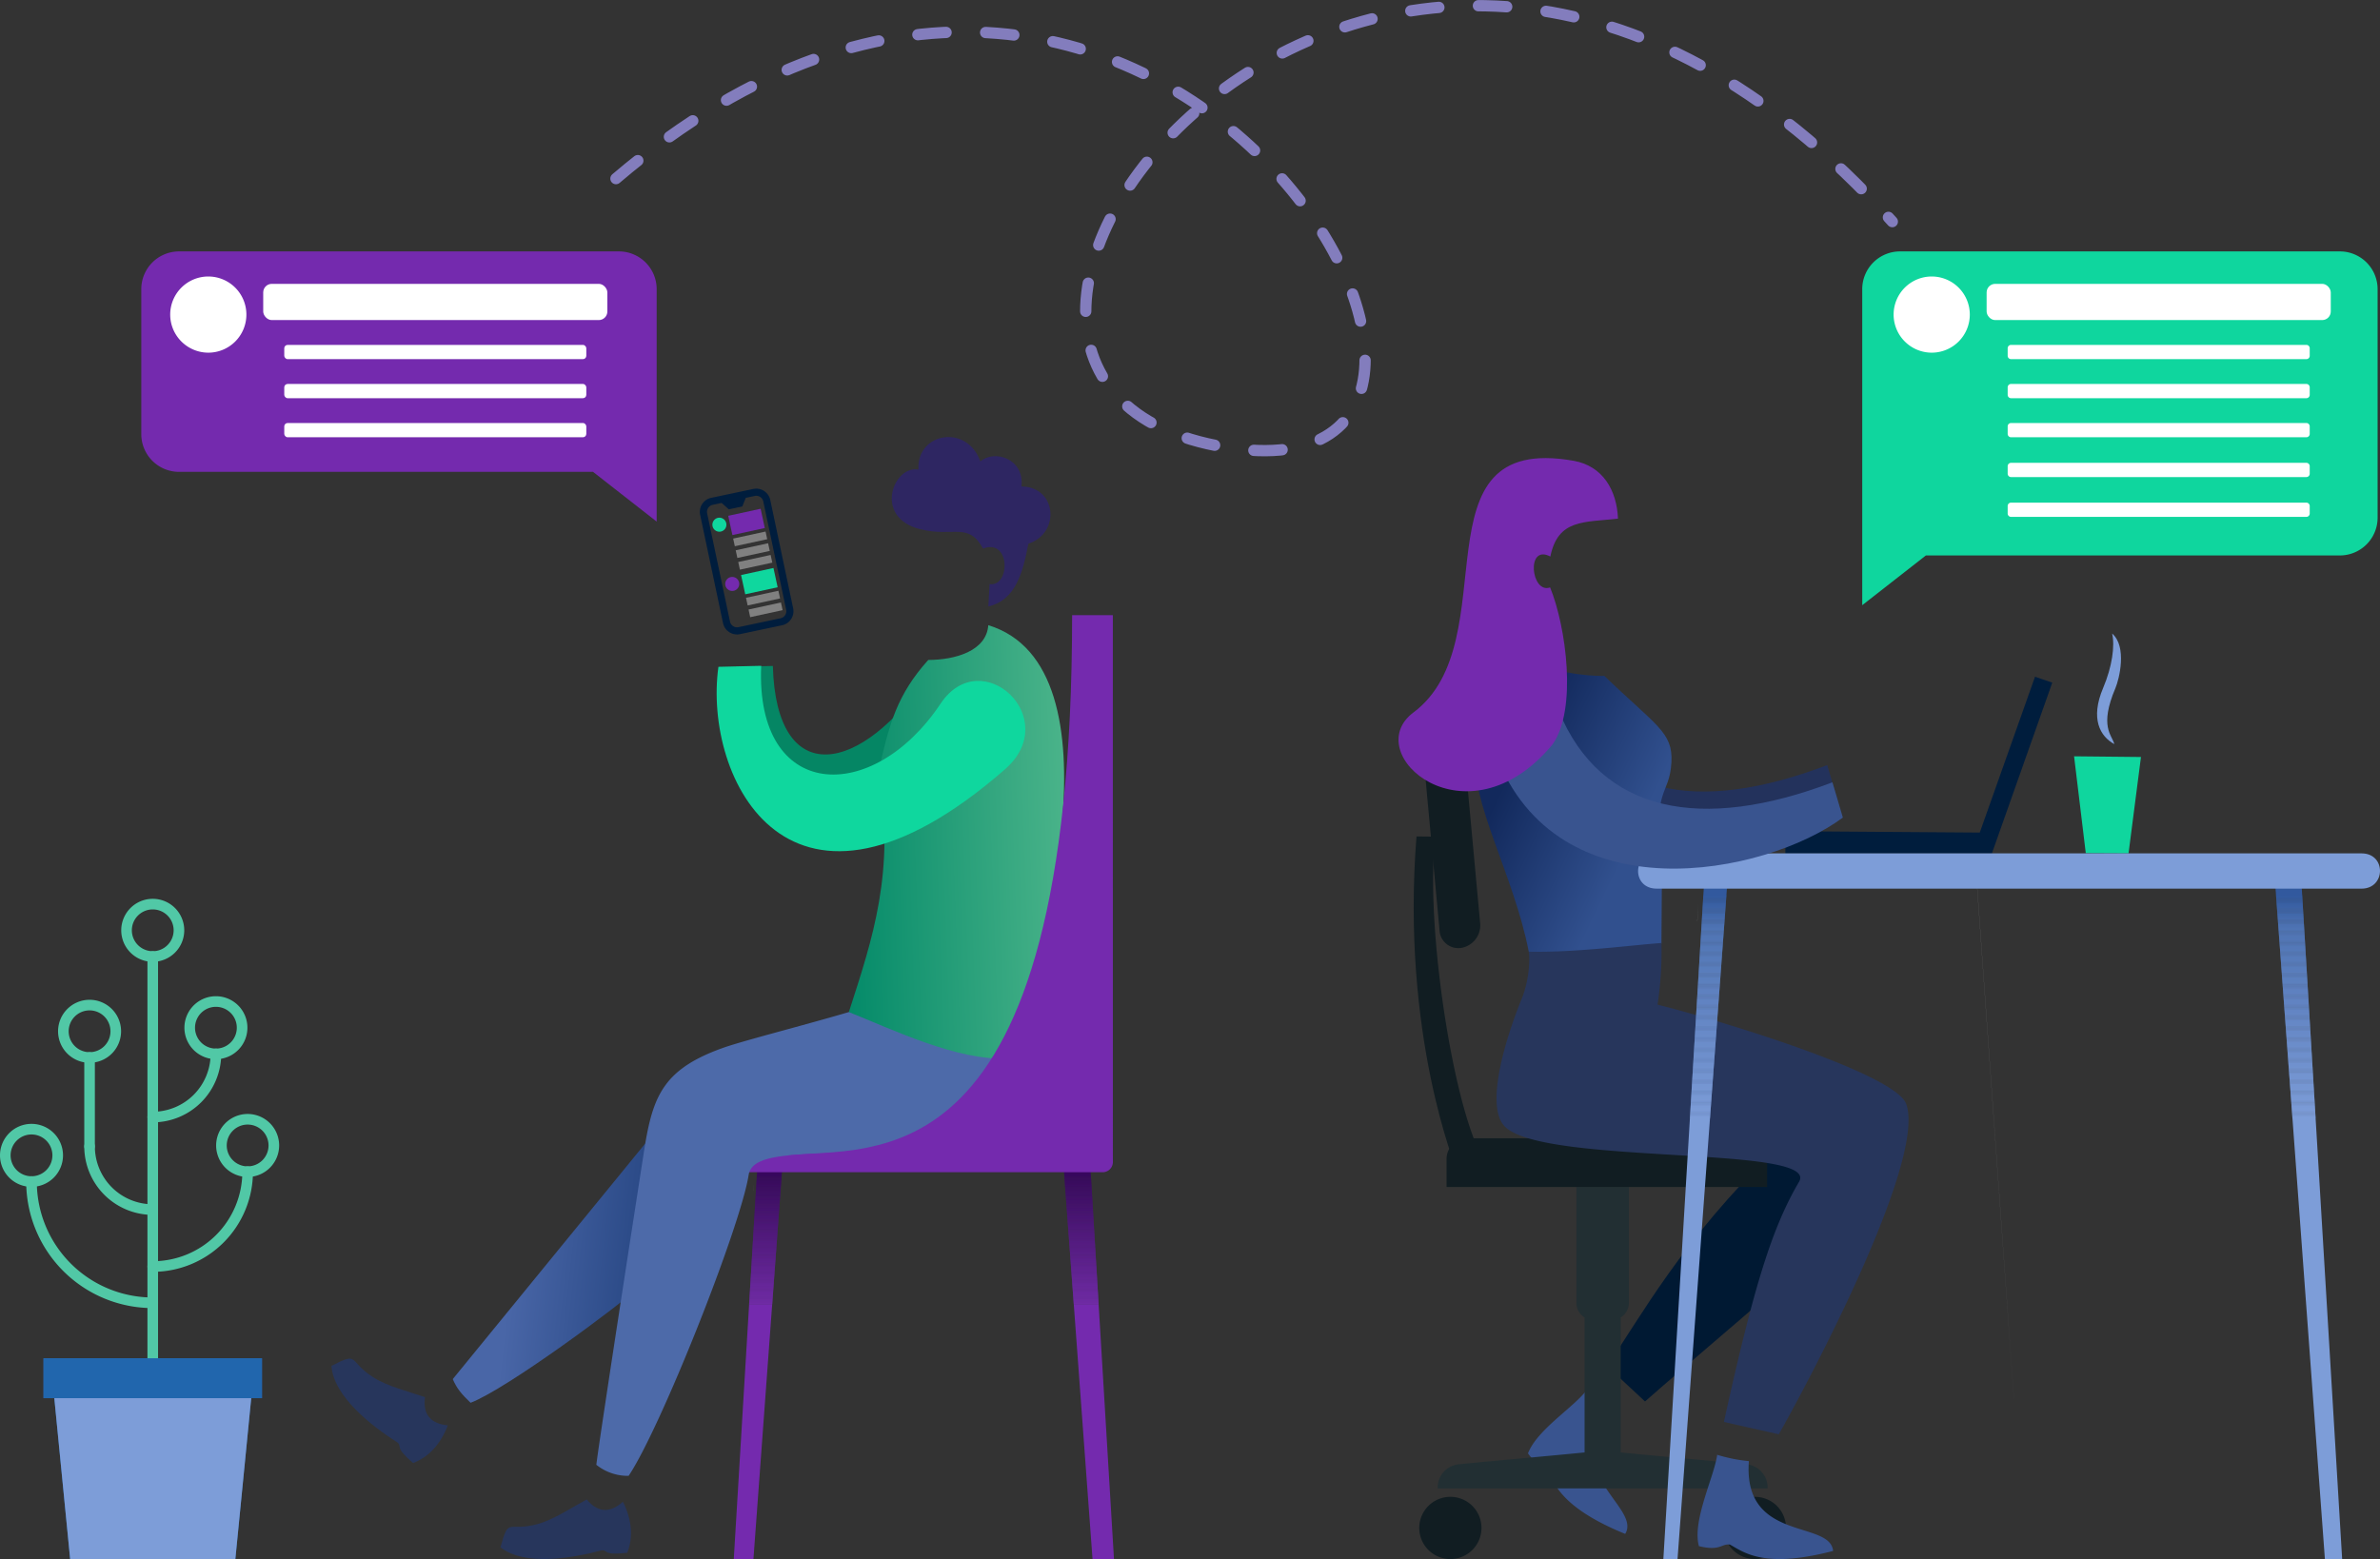 <svg xmlns="http://www.w3.org/2000/svg" xmlns:xlink="http://www.w3.org/1999/xlink" width="841.375" height="551.289" viewBox="0 0 841.375 551.289"><rect x="0" y="0" width="841.375" height="551.289" fill="#333333" stroke="none"/><defs><clipPath id="a"><path d="M207.023,822.467h-6.948l8.5-141.188h8.838L207.023,822.467Zm127.459,0H326.9L316.509,681.279h9.47Z" transform="translate(-200.075 -681.279)" fill="none" clip-rule="evenodd"/></clipPath><linearGradient id="b" x1="0.293" y1="0.464" x2="0.878" y2="0.549" gradientUnits="objectBoundingBox"><stop offset="0" stop-color="#4966a7"/><stop offset="1" stop-color="#2c4b88"/></linearGradient><linearGradient id="c" x1="0.824" y1="0.492" x2="-0.065" y2="0.543" gradientUnits="objectBoundingBox"><stop offset="0" stop-color="#4db58b"/><stop offset="1" stop-color="#008867"/></linearGradient><linearGradient id="d" x1="0.733" y1="0.695" x2="0.221" y2="0.336" gradientUnits="objectBoundingBox"><stop offset="0" stop-color="#31508e"/><stop offset="1" stop-color="#12295c"/></linearGradient><clipPath id="e"><path d="M360.655,876.97h-5.013L370.38,632.284h8.287L360.655,876.97Zm234.954,0h-6.1l-18.01-244.686h9.381Z" transform="translate(-355.642 -632.284)" fill="none" clip-rule="evenodd"/></clipPath></defs><g transform="translate(-76.287 -486.083)"><path d="M449.115,644.453l-3.688-12.465c-46.2,17.56-79.953,11.05-94.892-25.222-6.16-14.952-28.9-2.3-22.36,15.116C349.823,679.519,421.719,664.836,449.115,644.453Z" transform="translate(276.816 124.64)" fill="#23325c" fill-rule="evenodd"/><g transform="translate(335.693 896.182)"><g transform="translate(0)"><g clip-path="url(#a)"><rect width="134.407" height="90.133" transform="translate(-0.001 51.055)" fill="#742aae"/><rect width="134.407" height="0.267" transform="translate(-0.001 50.877)" fill="#742aae"/><rect width="134.407" height="0.268" transform="translate(-0.001 50.698)" fill="#742aad"/><rect width="134.407" height="0.268" transform="translate(-0.001 50.52)" fill="#732aad"/><rect width="134.407" height="0.267" transform="translate(-0.001 50.342)" fill="#7329ad"/><rect width="134.407" height="0.267" transform="translate(-0.001 50.164)" fill="#7329ac"/><rect width="134.407" height="0.268" transform="translate(-0.001 49.985)" fill="#7329ac"/><rect width="134.407" height="0.268" transform="translate(-0.001 49.807)" fill="#7229ac"/><rect width="134.407" height="0.267" transform="translate(-0.001 49.629)" fill="#7229ab"/><rect width="134.407" height="0.267" transform="translate(-0.001 49.45)" fill="#7229ab"/><rect width="134.407" height="0.268" transform="translate(-0.001 49.272)" fill="#7229ab"/><rect width="134.407" height="0.268" transform="translate(-0.001 49.093)" fill="#7128ab"/><rect width="134.407" height="0.267" transform="translate(-0.001 48.916)" fill="#7128aa"/><rect width="134.407" height="0.268" transform="translate(-0.001 48.737)" fill="#7128aa"/><rect width="134.407" height="0.268" transform="translate(-0.001 48.559)" fill="#7128aa"/><rect width="134.407" height="0.267" transform="translate(-0.001 48.381)" fill="#7028a9"/><rect width="134.407" height="0.267" transform="translate(-0.001 48.202)" fill="#7028a9"/><rect width="134.407" height="0.268" transform="translate(-0.001 48.024)" fill="#7028a9"/><rect width="134.407" height="0.268" transform="translate(-0.001 47.846)" fill="#7028a8"/><rect width="134.407" height="0.267" transform="translate(-0.001 47.668)" fill="#6f27a8"/><rect width="134.407" height="0.267" transform="translate(-0.001 47.489)" fill="#6f27a8"/><rect width="134.407" height="0.268" transform="translate(-0.001 47.311)" fill="#6f27a7"/><rect width="134.407" height="0.268" transform="translate(-0.001 47.133)" fill="#6f27a7"/><rect width="134.407" height="0.267" transform="translate(-0.001 46.955)" fill="#6e27a7"/><rect width="134.407" height="0.268" transform="translate(-0.001 46.776)" fill="#6e27a6"/><rect width="134.407" height="0.268" transform="translate(-0.001 46.598)" fill="#6e27a6"/><rect width="134.407" height="0.267" transform="translate(-0.001 46.42)" fill="#6e26a6"/><rect width="134.407" height="0.267" transform="translate(-0.001 46.241)" fill="#6e26a5"/><rect width="134.407" height="0.268" transform="translate(-0.001 46.063)" fill="#6d26a5"/><rect width="134.407" height="0.268" transform="translate(-0.001 45.884)" fill="#6d26a5"/><rect width="134.407" height="0.267" transform="translate(-0.001 45.707)" fill="#6d26a4"/><rect width="134.407" height="0.267" transform="translate(-0.001 45.528)" fill="#6d26a4"/><rect width="134.407" height="0.268" transform="translate(-0.001 45.35)" fill="#6c26a4"/><rect width="134.407" height="0.268" transform="translate(-0.001 45.171)" fill="#6c25a4"/><rect width="134.407" height="0.267" transform="translate(-0.001 44.994)" fill="#6c25a3"/><rect width="134.407" height="0.268" transform="translate(-0.001 44.815)" fill="#6c25a3"/><rect width="134.407" height="0.268" transform="translate(-0.001 44.637)" fill="#6b25a3"/><rect width="134.407" height="0.267" transform="translate(-0.001 44.459)" fill="#6b25a2"/><rect width="134.407" height="0.267" transform="translate(-0.001 44.28)" fill="#6b25a2"/><rect width="134.407" height="0.268" transform="translate(-0.001 44.102)" fill="#6b25a2"/><rect width="134.407" height="0.268" transform="translate(-0.001 43.924)" fill="#6a25a1"/><rect width="134.407" height="0.267" transform="translate(-0.001 43.746)" fill="#6a24a1"/><rect width="134.407" height="0.267" transform="translate(-0.001 43.567)" fill="#6a24a1"/><rect width="134.407" height="0.268" transform="translate(-0.001 43.389)" fill="#6a24a0"/><rect width="134.407" height="0.268" transform="translate(-0.001 43.21)" fill="#6924a0"/><rect width="134.407" height="0.267" transform="translate(-0.001 43.033)" fill="#6924a0"/><rect width="134.407" height="0.268" transform="translate(-0.001 42.854)" fill="#69249f"/><rect width="134.407" height="0.268" transform="translate(-0.001 42.676)" fill="#69249f"/><rect width="134.407" height="0.267" transform="translate(-0.001 42.498)" fill="#69239f"/><rect width="134.407" height="0.267" transform="translate(-0.001 42.319)" fill="#68239e"/><rect width="134.407" height="0.268" transform="translate(-0.001 42.141)" fill="#68239e"/><rect width="134.407" height="0.268" transform="translate(-0.001 41.962)" fill="#68239e"/><rect width="134.407" height="0.267" transform="translate(-0.001 41.785)" fill="#68239d"/><rect width="134.407" height="0.267" transform="translate(-0.001 41.606)" fill="#67239d"/><rect width="134.407" height="0.268" transform="translate(-0.001 41.428)" fill="#67239d"/><rect width="134.407" height="0.268" transform="translate(-0.001 41.249)" fill="#67229d"/><rect width="134.407" height="0.267" transform="translate(-0.001 41.072)" fill="#67229c"/><rect width="134.407" height="0.268" transform="translate(-0.001 40.893)" fill="#66229c"/><rect width="134.407" height="0.268" transform="translate(-0.001 40.715)" fill="#66229c"/><rect width="134.407" height="0.267" transform="translate(-0.001 40.537)" fill="#66229b"/><rect width="134.407" height="0.267" transform="translate(-0.001 40.358)" fill="#66229b"/><rect width="134.407" height="0.268" transform="translate(-0.001 40.18)" fill="#65229b"/><rect width="134.407" height="0.268" transform="translate(-0.001 40.001)" fill="#65219a"/><rect width="134.407" height="0.267" transform="translate(-0.001 39.824)" fill="#65219a"/><rect width="134.407" height="0.268" transform="translate(-0.001 39.645)" fill="#65219a"/><rect width="134.407" height="0.268" transform="translate(-0.001 39.467)" fill="#642199"/><rect width="134.407" height="0.268" transform="translate(-0.001 39.288)" fill="#642199"/><rect width="134.407" height="0.267" transform="translate(-0.001 39.11)" fill="#642199"/><rect width="134.407" height="0.268" transform="translate(-0.001 38.932)" fill="#642198"/><rect width="134.407" height="0.268" transform="translate(-0.001 38.754)" fill="#632198"/><rect width="134.407" height="0.267" transform="translate(-0.001 38.576)" fill="#632098"/><rect width="134.407" height="0.267" transform="translate(-0.001 38.397)" fill="#632097"/><rect width="134.407" height="0.268" transform="translate(-0.001 38.219)" fill="#632097"/><rect width="134.407" height="0.268" transform="translate(-0.001 38.04)" fill="#632097"/><rect width="134.407" height="0.267" transform="translate(-0.001 37.863)" fill="#622096"/><rect width="134.407" height="0.268" transform="translate(-0.001 37.684)" fill="#622096"/><rect width="134.407" height="0.268" transform="translate(-0.001 37.506)" fill="#622096"/><rect width="134.407" height="0.268" transform="translate(-0.001 37.327)" fill="#621f96"/><rect width="134.407" height="0.267" transform="translate(-0.001 37.149)" fill="#611f95"/><rect width="134.407" height="0.268" transform="translate(-0.001 36.971)" fill="#611f95"/><rect width="134.407" height="0.268" transform="translate(-0.001 36.792)" fill="#611f95"/><rect width="134.407" height="0.267" transform="translate(-0.001 36.615)" fill="#611f94"/><rect width="134.407" height="0.267" transform="translate(-0.001 36.436)" fill="#601f94"/><rect width="134.407" height="0.268" transform="translate(-0.001 36.258)" fill="#601f94"/><rect width="134.407" height="0.268" transform="translate(-0.001 36.079)" fill="#601e93"/><rect width="134.407" height="0.267" transform="translate(-0.001 35.901)" fill="#601e93"/><rect width="134.407" height="0.268" transform="translate(-0.001 35.723)" fill="#5f1e93"/><rect width="134.407" height="0.268" transform="translate(-0.001 35.545)" fill="#5f1e92"/><rect width="134.407" height="0.268" transform="translate(-0.001 35.366)" fill="#5f1e92"/><rect width="134.407" height="0.267" transform="translate(-0.001 35.188)" fill="#5f1e92"/><rect width="134.407" height="0.268" transform="translate(-0.001 35.01)" fill="#5e1e91"/><rect width="134.407" height="0.268" transform="translate(-0.001 34.831)" fill="#5e1e91"/><rect width="134.407" height="0.267" transform="translate(-0.001 34.654)" fill="#5e1d91"/><rect width="134.407" height="0.267" transform="translate(-0.001 34.475)" fill="#5e1d90"/><rect width="134.407" height="0.268" transform="translate(-0.001 34.297)" fill="#5e1d90"/><rect width="134.407" height="0.268" transform="translate(-0.001 34.118)" fill="#5d1d90"/><rect width="134.407" height="0.267" transform="translate(-0.001 33.94)" fill="#5d1d90"/><rect width="134.407" height="0.268" transform="translate(-0.001 33.762)" fill="#5d1d8f"/><rect width="134.407" height="0.268" transform="translate(-0.001 33.583)" fill="#5d1d8f"/><rect width="134.407" height="0.268" transform="translate(-0.001 33.405)" fill="#5c1c8f"/><rect width="134.407" height="0.267" transform="translate(-0.001 33.227)" fill="#5c1c8e"/><rect width="134.407" height="0.268" transform="translate(-0.001 33.049)" fill="#5c1c8e"/><rect width="134.407" height="0.268" transform="translate(-0.001 32.87)" fill="#5c1c8e"/><rect width="134.407" height="0.267" transform="translate(-0.001 32.692)" fill="#5b1c8d"/><rect width="134.407" height="0.267" transform="translate(-0.001 32.514)" fill="#5b1c8d"/><rect width="134.407" height="0.268" transform="translate(-0.001 32.336)" fill="#5b1c8d"/><rect width="134.407" height="0.268" transform="translate(-0.001 32.157)" fill="#5b1b8c"/><rect width="134.407" height="0.267" transform="translate(-0.001 31.979)" fill="#5a1b8c"/><rect width="134.407" height="0.268" transform="translate(-0.001 31.801)" fill="#5a1b8c"/><rect width="134.407" height="0.268" transform="translate(-0.001 31.622)" fill="#5a1b8b"/><rect width="134.407" height="0.268" transform="translate(-0.001 31.444)" fill="#5a1b8b"/><rect width="134.407" height="0.267" transform="translate(-0.001 31.266)" fill="#591b8b"/><rect width="134.407" height="0.268" transform="translate(-0.001 31.088)" fill="#591b8a"/><rect width="134.407" height="0.268" transform="translate(-0.001 30.909)" fill="#591a8a"/><rect width="134.407" height="0.267" transform="translate(-0.001 30.732)" fill="#591a8a"/><rect width="134.407" height="0.267" transform="translate(-0.001 30.553)" fill="#581a89"/><rect width="134.407" height="0.268" transform="translate(-0.001 30.375)" fill="#581a89"/><rect width="134.407" height="0.268" transform="translate(-0.001 30.196)" fill="#581a89"/><rect width="134.407" height="0.267" transform="translate(-0.001 30.018)" fill="#581a89"/><rect width="134.407" height="0.268" transform="translate(-0.001 29.84)" fill="#581a88"/><rect width="134.407" height="0.268" transform="translate(-0.001 29.661)" fill="#571a88"/><rect width="134.407" height="0.268" transform="translate(-0.001 29.483)" fill="#571988"/><rect width="134.407" height="0.267" transform="translate(-0.001 29.305)" fill="#571987"/><rect width="134.407" height="0.268" transform="translate(-0.001 29.127)" fill="#571987"/><rect width="134.407" height="0.268" transform="translate(-0.001 28.948)" fill="#561987"/><rect width="134.407" height="0.267" transform="translate(-0.001 28.77)" fill="#561986"/><rect width="134.407" height="0.267" transform="translate(-0.001 28.592)" fill="#561986"/><rect width="134.407" height="0.268" transform="translate(-0.001 28.413)" fill="#561986"/><rect width="134.407" height="0.268" transform="translate(-0.001 28.235)" fill="#551885"/><rect width="134.407" height="0.267" transform="translate(-0.001 28.057)" fill="#551885"/><rect width="134.407" height="0.268" transform="translate(-0.001 27.879)" fill="#551885"/><rect width="134.407" height="0.268" transform="translate(-0.001 27.7)" fill="#551884"/><rect width="134.407" height="0.267" transform="translate(-0.001 27.523)" fill="#541884"/><rect width="134.407" height="0.267" transform="translate(-0.001 27.344)" fill="#541884"/><rect width="134.407" height="0.268" transform="translate(-0.001 27.166)" fill="#541883"/><rect width="134.407" height="0.268" transform="translate(-0.001 26.987)" fill="#541783"/><rect width="134.407" height="0.267" transform="translate(-0.001 26.809)" fill="#531783"/><rect width="134.407" height="0.267" transform="translate(-0.001 26.631)" fill="#531782"/><rect width="134.407" height="0.268" transform="translate(-0.001 26.453)" fill="#531782"/><rect width="134.407" height="0.268" transform="translate(-0.001 26.274)" fill="#531782"/><rect width="134.407" height="0.267" transform="translate(-0.001 26.096)" fill="#531782"/><rect width="134.407" height="0.268" transform="translate(-0.001 25.918)" fill="#521781"/><rect width="134.407" height="0.268" transform="translate(-0.001 25.739)" fill="#521781"/><rect width="134.407" height="0.267" transform="translate(-0.001 25.561)" fill="#521681"/><rect width="134.407" height="0.267" transform="translate(-0.001 25.383)" fill="#521680"/><rect width="134.407" height="0.268" transform="translate(-0.001 25.204)" fill="#511680"/><rect width="134.407" height="0.268" transform="translate(-0.001 25.026)" fill="#511680"/><rect width="134.407" height="0.267" transform="translate(-0.001 24.848)" fill="#511680"/><rect width="134.407" height="0.267" transform="translate(-0.001 24.67)" fill="#511680"/><rect width="134.407" height="0.268" transform="translate(-0.001 24.491)" fill="#501680"/><rect width="134.407" height="0.268" transform="translate(-0.001 24.313)" fill="#50157f"/><rect width="134.407" height="0.267" transform="translate(-0.001 24.135)" fill="#50157f"/><rect width="134.407" height="0.268" transform="translate(-0.001 23.957)" fill="#50157f"/><rect width="134.407" height="0.268" transform="translate(-0.001 23.778)" fill="#4f157e"/><rect width="134.407" height="0.267" transform="translate(-0.001 23.6)" fill="#4f157e"/><rect width="134.407" height="0.267" transform="translate(-0.001 23.422)" fill="#4f157e"/><rect width="134.407" height="0.268" transform="translate(-0.001 23.244)" fill="#4f157d"/><rect width="134.407" height="0.268" transform="translate(-0.001 23.065)" fill="#4e147d"/><rect width="134.407" height="0.267" transform="translate(-0.001 22.887)" fill="#4e147d"/><rect width="134.407" height="0.267" transform="translate(-0.001 22.709)" fill="#4e147c"/><rect width="134.407" height="0.268" transform="translate(-0.001 22.53)" fill="#4e147c"/><rect width="134.407" height="0.268" transform="translate(-0.001 22.352)" fill="#4d147c"/><rect width="134.407" height="0.267" transform="translate(-0.001 22.174)" fill="#4d147c"/><rect width="134.407" height="0.268" transform="translate(-0.001 21.996)" fill="#4d147b"/><rect width="134.407" height="0.268" transform="translate(-0.001 21.817)" fill="#4d137b"/><rect width="134.407" height="0.267" transform="translate(-0.001 21.639)" fill="#4d137b"/><rect width="134.407" height="0.267" transform="translate(-0.001 21.461)" fill="#4c137a"/><rect width="134.407" height="0.268" transform="translate(-0.001 21.282)" fill="#4c137a"/><rect width="134.407" height="0.268" transform="translate(-0.001 21.104)" fill="#4c137a"/><rect width="134.407" height="0.267" transform="translate(-0.001 20.926)" fill="#4c1379"/><rect width="134.407" height="0.267" transform="translate(-0.001 20.748)" fill="#4b1379"/><rect width="134.407" height="0.268" transform="translate(-0.001 20.569)" fill="#4b1379"/><rect width="134.407" height="0.268" transform="translate(-0.001 20.391)" fill="#4b1278"/><rect width="134.407" height="0.267" transform="translate(-0.001 20.213)" fill="#4b1278"/><rect width="134.407" height="0.268" transform="translate(-0.001 20.035)" fill="#4a1278"/><rect width="134.407" height="0.268" transform="translate(-0.001 19.856)" fill="#4a1277"/><rect width="134.407" height="0.267" transform="translate(-0.001 19.678)" fill="#4a1277"/><rect width="134.407" height="0.267" transform="translate(-0.001 19.5)" fill="#4a1277"/><rect width="134.407" height="0.268" transform="translate(-0.001 19.321)" fill="#491276"/><rect width="134.407" height="0.268" transform="translate(-0.001 19.143)" fill="#491176"/><rect width="134.407" height="0.267" transform="translate(-0.001 18.965)" fill="#491176"/><rect width="134.407" height="0.267" transform="translate(-0.001 18.787)" fill="#491176"/><rect width="134.407" height="0.268" transform="translate(-0.001 18.608)" fill="#481175"/><rect width="134.407" height="0.268" transform="translate(-0.001 18.43)" fill="#481175"/><rect width="134.407" height="0.267" transform="translate(-0.001 18.252)" fill="#481175"/><rect width="134.407" height="0.268" transform="translate(-0.001 18.073)" fill="#481174"/><rect width="134.407" height="0.268" transform="translate(-0.001 17.895)" fill="#481074"/><rect width="134.407" height="0.267" transform="translate(-0.001 17.717)" fill="#471074"/><rect width="134.407" height="0.267" transform="translate(-0.001 17.539)" fill="#471073"/><rect width="134.407" height="0.268" transform="translate(-0.001 17.36)" fill="#471073"/><rect width="134.407" height="0.268" transform="translate(-0.001 17.182)" fill="#471073"/><rect width="134.407" height="0.267" transform="translate(-0.001 17.004)" fill="#461072"/><rect width="134.407" height="0.267" transform="translate(-0.001 16.826)" fill="#461072"/><rect width="134.407" height="0.268" transform="translate(-0.001 16.647)" fill="#461072"/><rect width="134.407" height="0.268" transform="translate(-0.001 16.469)" fill="#460f71"/><rect width="134.407" height="0.267" transform="translate(-0.001 16.291)" fill="#450f71"/><rect width="134.407" height="0.268" transform="translate(-0.001 16.112)" fill="#450f71"/><rect width="134.407" height="0.268" transform="translate(-0.001 15.934)" fill="#450f70"/><rect width="134.407" height="0.267" transform="translate(-0.001 15.756)" fill="#450f70"/><rect width="134.407" height="0.267" transform="translate(-0.001 15.578)" fill="#440f70"/><rect width="134.407" height="0.268" transform="translate(-0.001 15.399)" fill="#440f6f"/><rect width="134.407" height="0.268" transform="translate(-0.001 15.221)" fill="#440e6f"/><rect width="134.407" height="0.267" transform="translate(-0.001 15.043)" fill="#440e6f"/><rect width="134.407" height="0.268" transform="translate(-0.001 14.864)" fill="#430e6f"/><rect width="134.407" height="0.268" transform="translate(-0.001 14.686)" fill="#430e6e"/><rect width="134.407" height="0.268" transform="translate(-0.001 14.508)" fill="#430e6e"/><rect width="134.407" height="0.267" transform="translate(-0.001 14.33)" fill="#430e6e"/><rect width="134.407" height="0.268" transform="translate(-0.001 14.151)" fill="#420e6d"/><rect width="134.407" height="0.268" transform="translate(-0.001 13.973)" fill="#420d6d"/><rect width="134.407" height="0.267" transform="translate(-0.001 13.795)" fill="#420d6d"/><rect width="134.407" height="0.267" transform="translate(-0.001 13.617)" fill="#420d6c"/><rect width="134.407" height="0.268" transform="translate(-0.001 13.438)" fill="#420d6c"/><rect width="134.407" height="0.268" transform="translate(-0.001 13.26)" fill="#410d6c"/><rect width="134.407" height="0.267" transform="translate(-0.001 13.082)" fill="#410d6b"/><rect width="134.407" height="0.268" transform="translate(-0.001 12.903)" fill="#410d6b"/><rect width="134.407" height="0.268" transform="translate(-0.001 12.725)" fill="#410c6b"/><rect width="134.407" height="0.268" transform="translate(-0.001 12.547)" fill="#400c6a"/><rect width="134.407" height="0.267" transform="translate(-0.001 12.369)" fill="#400c6a"/><rect width="134.407" height="0.268" transform="translate(-0.001 12.19)" fill="#400c6a"/><rect width="134.407" height="0.268" transform="translate(-0.001 12.012)" fill="#400c69"/><rect width="134.407" height="0.267" transform="translate(-0.001 11.834)" fill="#3f0c69"/><rect width="134.407" height="0.267" transform="translate(-0.001 11.656)" fill="#3f0c69"/><rect width="134.407" height="0.268" transform="translate(-0.001 11.477)" fill="#3f0c68"/><rect width="134.407" height="0.268" transform="translate(-0.001 11.299)" fill="#3f0b68"/><rect width="134.407" height="0.267" transform="translate(-0.001 11.121)" fill="#3e0b68"/><rect width="134.407" height="0.268" transform="translate(-0.001 10.943)" fill="#3e0b68"/><rect width="134.407" height="0.268" transform="translate(-0.001 10.764)" fill="#3e0b67"/><rect width="134.407" height="0.268" transform="translate(-0.001 10.586)" fill="#3e0b67"/><rect width="134.407" height="0.267" transform="translate(-0.001 10.408)" fill="#3d0b67"/><rect width="134.407" height="0.268" transform="translate(-0.001 10.229)" fill="#3d0b66"/><rect width="134.407" height="0.268" transform="translate(-0.001 10.051)" fill="#3d0a66"/><rect width="134.407" height="0.267" transform="translate(-0.001 9.873)" fill="#3d0a66"/><rect width="134.407" height="0.267" transform="translate(-0.001 9.695)" fill="#3d0a65"/><rect width="134.407" height="0.268" transform="translate(-0.001 9.516)" fill="#3c0a65"/><rect width="134.407" height="0.268" transform="translate(-0.001 9.338)" fill="#3c0a65"/><rect width="134.407" height="0.267" transform="translate(-0.001 9.16)" fill="#3c0a64"/><rect width="134.407" height="0.268" transform="translate(-0.001 8.981)" fill="#3c0a64"/><rect width="134.407" height="0.268" transform="translate(-0.001 8.803)" fill="#3b0964"/><rect width="134.407" height="0.268" transform="translate(-0.001 8.625)" fill="#3b0963"/><rect width="134.407" height="0.267" transform="translate(-0.001 8.447)" fill="#3b0963"/><rect width="134.407" height="0.268" transform="translate(-0.001 8.268)" fill="#3b0963"/><rect width="134.407" height="0.268" transform="translate(-0.001 8.09)" fill="#3a0962"/><rect width="134.407" height="0.267" transform="translate(-0.001 7.912)" fill="#3a0962"/><rect width="134.407" height="0.267" transform="translate(-0.001 7.734)" fill="#3a0962"/><rect width="134.407" height="0.268" transform="translate(-0.001 7.555)" fill="#3a0961"/><rect width="134.407" height="0.268" transform="translate(-0.001 7.377)" fill="#390861"/><rect width="134.407" height="0.267" transform="translate(-0.001 7.199)" fill="#390861"/><rect width="134.407" height="0.268" transform="translate(-0.001 7.02)" fill="#390861"/><rect width="134.407" height="0.268" transform="translate(-0.001 6.842)" fill="#390860"/><rect width="134.407" height="0.268" transform="translate(-0.001 6.663)" fill="#380860"/><rect width="134.407" height="0.267" transform="translate(-0.001 6.486)" fill="#380860"/><rect width="134.407" height="0.268" transform="translate(-0.001 6.307)" fill="#38085f"/><rect width="134.407" height="0.268" transform="translate(-0.001 6.129)" fill="#38075f"/><rect width="134.407" height="0.267" transform="translate(-0.001 5.951)" fill="#37075f"/><rect width="134.407" height="0.267" transform="translate(-0.001 5.772)" fill="#37075e"/><rect width="134.407" height="5.861" transform="translate(-0.001 0.001)" fill="#37075e"/></g></g></g><g transform="translate(330.538 893.388)"><path d="M223.75,685.311l-.025-.376h0Z" transform="translate(-168.61 -674.417)" fill="#bfbfbe" fill-rule="evenodd"/><path d="M203.369,688.2h-.015l.182-3.261h0Z" transform="translate(-191.272 -674.417)" fill="#bfbfbe" fill-rule="evenodd"/><path d="M203.364,688.2h0l.171-3.261h.006Z" transform="translate(-191.265 -674.417)" fill="#0d1619" fill-rule="evenodd"/><path d="M201.415,687.149a3.6,3.6,0,1,1,0-7.193H333.048a3.6,3.6,0,1,1,0,7.193Z" transform="translate(-197.634 -679.956)" fill="#742aae" fill-rule="evenodd"/></g><path d="M291.725,624.723c20.338-18.448-16.166-33.106-22.761-23.218-24.122,36.167-54.12,41.321-55.337-2.56l-12.9.3C197.907,618.305,207.29,701.3,291.725,624.723Z" transform="translate(135.875 122.62)" fill="#058664" fill-rule="evenodd"/><path d="M153.045,761.867c1.479,3.447,3.209,5.4,6.308,8.369,12.736-4.85,52.848-34.578,59.078-40.548,4.088-6.633-3.061-14.8-1.227-24.018,1.375-7.349,6.287-23.739,3.893-27.115Z" transform="translate(83.301 211.873)" fill-rule="evenodd" fill="url(#b)"/><path d="M194.366,704.835c-.344,2.022-16.411,105.589-17.292,113.614a17.776,17.776,0,0,0,11.407,3.906c11.183-16.559,39.547-87.927,42.445-106.44,2.742-17.512,78.468,8.659,91.632-41.49-17.25,1.261-31.053-13.843-45.271-19.493-15.218,5.226-46.56,12.934-55.39,16.075C201.456,678.279,197.349,687.378,194.366,704.835Z" transform="translate(110.031 185.593)" fill="#4d6aa9" fill-rule="evenodd"/><path d="M247.408,604.085c-11.082,12.288-13.872,22.9-17.434,38.809,5.784,36.429-2.176,59.467-10.642,85.7,14.217,5.651,38.828,17.573,56.076,16.312,12.391-33.089,41.41-138.382-6.779-153.114C267.962,600.973,256.851,604.062,247.408,604.085Z" transform="translate(157.04 115.36)" fill-rule="evenodd" fill="url(#c)"/><path d="M299.133,635.2c20.7-18.046-8.338-44.84-22.761-23.218-24.124,36.169-65.529,34.458-63.419-13.386l-15.119.353C192.323,638.284,222.936,701.636,299.133,635.2Z" transform="translate(132.428 122.921)" fill="#0fd79e" fill-rule="evenodd"/><path d="M236.555,592.88c11.975,2.974,16.988-2.685,22.237,6.855,9.81-3.705,9.658,13.672,2.3,12.556l-.427,7.909c9.747-2.292,12.184-12.079,14.145-22.2,11.308-3.6,10.192-20.072-2.448-20.231,1.1-9.831-9.573-13.2-14.533-8.84-4.73-13.4-22.607-10.224-21.885,2.875C227.123,570.157,219.835,588.725,236.555,592.88Z" transform="translate(165.029 80.328)" fill="#2e2662" fill-rule="evenodd"/><path d="M173.876,738.166c-6.088-.619-8.864-3.868-8.057-9.977-5.877-2.043-13.154-3.783-18.163-6.944-9.32-5.881-4.73-9.335-14.916-4.115.809,10.932,14.326,21.329,23.42,27.14,1.662,1.544-1.352,1.379,5.439,7.212C167.19,749.375,171.379,744.709,173.876,738.166Z" transform="translate(60.715 251.936)" fill="#27365c" fill-rule="evenodd"/><g transform="translate(126.236 574.983)"><path d="M114.228,529.226h155.58a13.349,13.349,0,0,1,13.308,13.31v82.226l-22.5-17.586H114.228a13.349,13.349,0,0,1-13.308-13.31v-51.33A13.348,13.348,0,0,1,114.228,529.226Z" transform="translate(-100.92 -529.226)" fill="#742aae" fill-rule="evenodd"/><path d="M119.225,560.359a13.467,13.467,0,1,0-13.467-13.469A13.494,13.494,0,0,0,119.225,560.359Z" transform="translate(-95.538 -524.554)" fill="#fff" fill-rule="evenodd"/><rect width="121.662" height="12.811" rx="3.032" transform="translate(43.102 11.471)" fill="#fff"/><rect width="106.778" height="5.039" rx="1.192" transform="translate(50.544 33.055)" fill="#fff"/><rect width="106.778" height="5.039" rx="1.192" transform="translate(50.544 46.867)" fill="#fff"/><rect width="106.778" height="5.039" rx="1.192" transform="translate(50.544 60.678)" fill="#fff"/></g><path d="M204.326,738.939c-4.569,4.071-8.84,3.921-12.8-.8-5.475,2.953-11.675,7.142-17.389,8.7-10.632,2.9-10.076-2.818-13.11,8.217,8.606,6.789,25.4,3.847,35.831,1.067,2.26-.182.106,1.931,8.993.864C208.072,751.441,207.461,745.2,204.326,738.939Z" transform="translate(92.182 278.158)" fill="#27365c" fill-rule="evenodd"/><g transform="translate(323.693 658.869)"><path d="M198.409,572.19l14.878-3.143a5.071,5.071,0,0,1,6.008,3.9l8.086,38.292a5.059,5.059,0,0,1-.712,3.809l0,.006a5.049,5.049,0,0,1-3.192,2.188L208.6,620.385a5.071,5.071,0,0,1-6.008-3.9L194.5,578.191a5.056,5.056,0,0,1,.712-3.807l0-.006a5.041,5.041,0,0,1,3.19-2.188Zm15.41-.676-3.19.676-1.221,3.052-4.787,1.01-2.518-2.26-3.169.665a2.558,2.558,0,0,0-1.962,3.008l8.084,38.285a2.535,2.535,0,0,0,1.1,1.6l.006,0a2.52,2.52,0,0,0,1.9.363l14.888-3.146a2.555,2.555,0,0,0,1.962-3.008l-8.084-38.283a2.543,2.543,0,0,0-1.1-1.6l-.006,0A2.54,2.54,0,0,0,213.819,571.514Z" transform="translate(-194.394 -568.937)" fill="#001d3d" fill-rule="evenodd"/><rect width="11.725" height="6.971" transform="matrix(0.977, -0.212, 0.212, 0.977, 10.034, 9.603)" fill="#742aae"/><rect width="11.724" height="2.772" transform="matrix(0.977, -0.212, 0.212, 0.977, 11.78, 17.655)" fill="gray"/><rect width="11.725" height="2.773" transform="matrix(0.977, -0.212, 0.212, 0.977, 12.677, 21.797)" fill="gray"/><rect width="11.724" height="2.772" transform="matrix(0.977, -0.212, 0.212, 0.977, 13.575, 25.939)" fill="gray"/><path d="M198.446,573.859a2.475,2.475,0,1,1-1.893,2.943A2.475,2.475,0,0,1,198.446,573.859Z" transform="translate(-192.056 -563.525)" fill="#0fd79e" fill-rule="evenodd"/><rect width="11.724" height="6.971" transform="matrix(0.977, -0.212, 0.212, 0.977, 14.574, 30.545)" fill="#0fd79e"/><rect width="11.724" height="2.772" transform="matrix(0.977, -0.212, 0.212, 0.977, 16.319, 38.597)" fill="gray"/><rect width="11.725" height="2.773" transform="matrix(0.977, -0.212, 0.212, 0.977, 17.217, 42.739)" fill="gray"/><path d="M200.595,583.773a2.475,2.475,0,1,1-1.893,2.943A2.478,2.478,0,0,1,200.595,583.773Z" transform="translate(-189.666 -552.496)" fill="#742aae" fill-rule="evenodd"/></g><g transform="translate(78.162 805.783)"><rect width="77.239" height="14.111" transform="translate(13.506 160.588)" fill="#32599e"/><line y1="155.923" transform="translate(52.124 18.525)" fill="none" stroke="#51c8a6" stroke-linecap="round" stroke-miterlimit="22.926" stroke-width="3.75"/><path d="M123.592,693.026h0a9.263,9.263,0,1,0-9.261-9.263,9.265,9.265,0,0,0,9.261,9.263Z" transform="translate(-37.923 -598.421)" fill="none" stroke="#51c8a6" stroke-miterlimit="22.926" stroke-width="3.75" fill-rule="evenodd"/><path d="M102.837,716.815h.006a33.549,33.549,0,0,0,33.545-33.545h0" transform="translate(-50.713 -588.665)" fill="none" stroke="#51c8a6" stroke-linecap="round" stroke-miterlimit="22.926" stroke-width="3.75" fill-rule="evenodd"/><path d="M107.715,657.009a9.262,9.262,0,1,0-9.263-9.263,9.262,9.262,0,0,0,9.263,9.263Z" transform="translate(-55.591 -638.485)" fill="none" stroke="#51c8a6" stroke-miterlimit="22.926" stroke-width="3.75" fill-rule="evenodd"/><path d="M87.425,694.683a9.263,9.263,0,1,0-9.263-9.263,9.265,9.265,0,0,0,9.263,9.263Z" transform="translate(-78.162 -596.578)" fill="none" stroke="#51c8a6" stroke-miterlimit="22.926" stroke-width="3.75" fill-rule="evenodd"/><path d="M125.408,727.79a42.866,42.866,0,0,1-42.861-42.863" transform="translate(-73.284 -586.822)" fill="none" stroke="#51c8a6" stroke-linecap="round" stroke-miterlimit="22.926" stroke-width="3.75" fill-rule="evenodd"/><path d="M114.6,701.377a22.338,22.338,0,0,1-22.335-22.335" transform="translate(-62.475 -593.369)" fill="none" stroke="#51c8a6" stroke-linecap="round" stroke-miterlimit="22.926" stroke-width="3.75" fill-rule="evenodd"/><path d="M97.143,673.913a9.263,9.263,0,1,0-9.263-9.265,9.265,9.265,0,0,0,9.263,9.265Z" transform="translate(-67.352 -619.683)" fill="none" stroke="#51c8a6" stroke-miterlimit="22.926" stroke-width="3.75" fill-rule="evenodd"/><path d="M102.837,685.891h0a22.335,22.335,0,0,0,22.332-22.332v0" transform="translate(-50.713 -610.598)" fill="none" stroke="#51c8a6" stroke-linecap="round" stroke-miterlimit="22.926" stroke-width="3.75" fill-rule="evenodd"/><path d="M118.286,673.312h0a9.26,9.26,0,1,0-.006,0Z" transform="translate(-43.827 -620.351)" fill="none" stroke="#51c8a6" stroke-miterlimit="22.926" stroke-width="3.75" fill-rule="evenodd"/><line y1="31.45" transform="translate(29.791 54.229)" fill="none" stroke="#51c8a6" stroke-linecap="round" stroke-miterlimit="22.926" stroke-width="3.75"/><rect width="38.68" height="0.505" transform="translate(24.264 198.142)" fill="#e7e7e7"/><path d="M92.328,781.79h58.4l6.3-63.943h-71Z" transform="translate(-69.405 -550.201)" fill="#2166ad" fill-rule="evenodd"/><path d="M150.368,778.074h-58.4l-5.6-56.889h69.614l-1.917,19.446-.048.5Z" transform="translate(-69.042 -546.487)" fill="#7d9dd8" fill-rule="evenodd"/><rect width="77.239" height="14.111" transform="translate(13.506 160.588)" fill="#2166ad"/></g><path d="M322.063,610.232h0a8.081,8.081,0,0,0-6.506,8.541l5.6,60.688a6.636,6.636,0,0,0,7.852,6.022v0a8.081,8.081,0,0,0,6.506-8.54l-5.6-60.688A6.63,6.63,0,0,0,322.063,610.232Z" transform="translate(264.047 135.749)" fill="#111d22" fill-rule="evenodd"/><path d="M376.063,655.03v7.886h73l21.35-60.4-6.1-2.094-19.532,55.106Z" transform="translate(331.39 124.956)" fill="#001d3d" fill-rule="evenodd"/><path d="M347.839,598.183,326,626.265l-1.1,2.744c-.085.389-.313.94-.4,1.428-2.649,15.64,13.334,42.759,18.515,69.7,21.787,2.427,30.243,1.16,46.91-2.86l.2-29.329c-3.483-26.285,2.668-22.569,3.333-34.811.577-10.646-5.482-12.924-23.782-30.588C369.43,602.921,352.431,602.142,347.839,598.183Z" transform="translate(273.711 122.466)" fill-rule="evenodd" fill="url(#d)"/><path d="M405.828,679.508c-33.556,32.573-47.546,59.218-59.619,76.672l13.439,12.531c14.569-12.934,54.321-45.892,67.411-59.577l-4.48-22.934Z" transform="translate(298.18 212.933)" fill="#001933" fill-rule="evenodd"/><path d="M362.594,727.651a40.494,40.494,0,0,1-8.551-8.023c-4.267,6.2-17.685,14.136-21.057,22.8,3.078,4.449,4.371,2.636,6.559,4.833,2.3,5.182,4.531,14.164,27.808,23.655C373.158,761.456,343.559,749.337,362.594,727.651Z" transform="translate(283.471 257.563)" fill="#39548f" fill-rule="evenodd"/><path d="M428.514,647.995l15.116.073,4.393-34.083-23.646-.244Z" transform="translate(385.135 139.773)" fill="#0fd69e" fill-rule="evenodd"/><path d="M321.579,627.231c-4.278,32.637,8.234,109.034,19.992,117.778H329.053s-19.789-47.576-14.2-117.852Z" transform="translate(262.194 154.697)" fill="#111d22" fill-rule="evenodd"/><path d="M317.87,792.411H434.522v-.292a8.274,8.274,0,0,0-7.457-8.228c-14.166-1.392-30.328-2.8-44.483-4.189l0-47.728a6.081,6.081,0,0,0,2.9-5.186V685.833H366.914v40.958a6.079,6.079,0,0,0,2.9,5.182v0l0,47.728c-14.155,1.392-30.317,2.8-44.483,4.189a8.276,8.276,0,0,0-7.457,8.228Z" transform="translate(266.655 219.969)" fill="#222f33" fill-rule="evenodd"/><path d="M336.791,748.7a11,11,0,1,1-11-11,11,11,0,0,1,11,11Z" transform="translate(263.229 277.668)" fill="#111d22" fill-rule="evenodd"/><path d="M425.33,677.679H326.723a7.368,7.368,0,0,0-7.364,7.368h0V694.9H432.7v-9.857a7.369,7.369,0,0,0-7.368-7.368Z" transform="translate(268.312 210.899)" fill="#111d22" fill-rule="evenodd"/><path d="M365.757,748.7a11,11,0,1,0,11-11,11,11,0,0,0-11,11Z" transform="translate(319.926 277.668)" fill="#111d22" fill-rule="evenodd"/><path d="M336.709,664.471c-5.663,13.864-12.968,37.481-6.369,45.075,12.438,14.318,112.059,6.688,104.326,19.876-9.409,16.042-15.835,36.188-26.568,84.93l19.407,4.356c8.192-14.293,52.331-96.162,45.066-116.758-3.929-11.141-69.615-30.655-87.917-35.163A126.638,126.638,0,0,0,386.025,645c-9.74.63-29.8,3.4-46.91,3.063C339.751,652.443,338.654,659.706,336.709,664.471Z" transform="translate(277.619 174.545)" fill="#27365c" fill-rule="evenodd"/><path d="M379.513,732.9a56.563,56.563,0,0,1-11.219-2.237c-.885,7.357-8.952,23.344-6.449,32.3,7.666,1.87,7.93-.989,11-.543,4.945,2.767,12.123,8.61,36.439,2.237C408.246,753.607,377.3,761.67,379.513,732.9Z" transform="translate(315.04 269.842)" fill="#39548f" fill-rule="evenodd"/><path d="M424.121,857.68l-1.172-16.331h0l1.172,16.331Zm-1.2-16.739h0l-1.464-20.4h0l1.464,20.4Zm-1.493-20.807h0l-5.249-72.99h.011l5.241,72.99Zm-5.275-73.4h-.011l-7.778-108.194-.454-6.179h.023l.049.644Z" transform="translate(366.815 160.488)" fill="#fff" fill-rule="evenodd"/><g transform="translate(664.315 792.684)"><g clip-path="url(#e)"><rect width="239.967" height="156.204" transform="translate(0 88.481)" fill="#7d9dd8"/><rect width="239.967" height="0.463" transform="translate(0 88.172)" fill="#7d9dd8"/><rect width="239.967" height="0.463" transform="translate(0 87.863)" fill="#7d9dd8"/><rect width="239.967" height="0.463" transform="translate(0 87.554)" fill="#7c9cd8"/><rect width="239.967" height="0.463" transform="translate(0 87.245)" fill="#7c9cd7"/><rect width="239.967" height="0.463" transform="translate(0 86.936)" fill="#7c9cd7"/><rect width="239.967" height="0.463" transform="translate(0 86.627)" fill="#7c9cd7"/><rect width="239.967" height="0.463" transform="translate(0 86.318)" fill="#7c9cd7"/><rect width="239.967" height="0.463" transform="translate(0 86.009)" fill="#7b9bd7"/><rect width="239.967" height="0.463" transform="translate(0 85.7)" fill="#7b9bd7"/><rect width="239.967" height="0.463" transform="translate(0 85.391)" fill="#7b9bd6"/><rect width="239.967" height="0.463" transform="translate(0 85.082)" fill="#7b9bd6"/><rect width="239.967" height="0.463" transform="translate(0 84.773)" fill="#7a9bd6"/><rect width="239.967" height="0.463" transform="translate(0 84.464)" fill="#7a9ad6"/><rect width="239.967" height="0.463" transform="translate(0 84.155)" fill="#7a9ad6"/><rect width="239.967" height="0.463" transform="translate(0 83.846)" fill="#7a9ad6"/><rect width="239.967" height="0.463" transform="translate(0 83.537)" fill="#7a9ad5"/><rect width="239.967" height="0.463" transform="translate(0 83.228)" fill="#799ad5"/><rect width="239.967" height="0.463" transform="translate(0 82.919)" fill="#799ad5"/><rect width="239.967" height="0.463" transform="translate(0 82.61)" fill="#7999d5"/><rect width="239.967" height="0.463" transform="translate(0 82.301)" fill="#7999d5"/><rect width="239.967" height="0.463" transform="translate(0 81.992)" fill="#7999d5"/><rect width="239.967" height="0.463" transform="translate(0 81.683)" fill="#7899d4"/><rect width="239.967" height="0.463" transform="translate(0 81.374)" fill="#7899d4"/><rect width="239.967" height="0.463" transform="translate(0 81.065)" fill="#7898d4"/><rect width="239.967" height="0.463" transform="translate(0 80.756)" fill="#7898d4"/><rect width="239.967" height="0.463" transform="translate(0 80.447)" fill="#7798d4"/><rect width="239.967" height="0.463" transform="translate(0 80.138)" fill="#7798d4"/><rect width="239.967" height="0.463" transform="translate(0 79.83)" fill="#7798d3"/><rect width="239.967" height="0.463" transform="translate(0 79.521)" fill="#7797d3"/><rect width="239.967" height="0.463" transform="translate(0 79.212)" fill="#7797d3"/><rect width="239.967" height="0.463" transform="translate(0 78.903)" fill="#7697d3"/><rect width="239.967" height="0.463" transform="translate(0 78.594)" fill="#7697d3"/><rect width="239.967" height="0.463" transform="translate(0 78.285)" fill="#7697d3"/><rect width="239.967" height="0.463" transform="translate(0 77.976)" fill="#7696d2"/><rect width="239.967" height="0.463" transform="translate(0 77.667)" fill="#7696d2"/><rect width="239.967" height="0.463" transform="translate(0 77.358)" fill="#7596d2"/><rect width="239.967" height="0.463" transform="translate(0 77.049)" fill="#7596d2"/><rect width="239.967" height="0.463" transform="translate(0 76.74)" fill="#7596d2"/><rect width="239.967" height="0.463" transform="translate(0 76.431)" fill="#7595d2"/><rect width="239.967" height="0.463" transform="translate(0 76.122)" fill="#7595d1"/><rect width="239.967" height="0.463" transform="translate(0 75.813)" fill="#7495d1"/><rect width="239.967" height="0.463" transform="translate(0 75.504)" fill="#7495d1"/><rect width="239.967" height="0.463" transform="translate(0 75.195)" fill="#7495d1"/><rect width="239.967" height="0.463" transform="translate(0 74.886)" fill="#7494d1"/><rect width="239.967" height="0.463" transform="translate(0 74.577)" fill="#7394d1"/><rect width="239.967" height="0.463" transform="translate(0 74.268)" fill="#7394d0"/><rect width="239.967" height="0.463" transform="translate(0 73.959)" fill="#7394d0"/><rect width="239.967" height="0.464" transform="translate(0 73.65)" fill="#7394d0"/><rect width="239.967" height="0.463" transform="translate(0 73.341)" fill="#7394d0"/><rect width="239.967" height="0.463" transform="translate(0 73.032)" fill="#7293d0"/><rect width="239.967" height="0.463" transform="translate(0 72.723)" fill="#7293d0"/><rect width="239.967" height="0.463" transform="translate(0 72.414)" fill="#7293cf"/><rect width="239.967" height="0.463" transform="translate(0 72.105)" fill="#7293cf"/><rect width="239.967" height="0.463" transform="translate(0 71.796)" fill="#7293cf"/><rect width="239.967" height="0.463" transform="translate(0 71.488)" fill="#7192cf"/><rect width="239.967" height="0.463" transform="translate(0 71.179)" fill="#7192cf"/><rect width="239.967" height="0.463" transform="translate(0 70.869)" fill="#7192cf"/><rect width="239.967" height="0.463" transform="translate(0 70.561)" fill="#7192ce"/><rect width="239.967" height="0.463" transform="translate(0 70.252)" fill="#7092ce"/><rect width="239.967" height="0.463" transform="translate(0 69.943)" fill="#7091ce"/><rect width="239.967" height="0.463" transform="translate(0 69.634)" fill="#7091ce"/><rect width="239.967" height="0.463" transform="translate(0 69.325)" fill="#7091ce"/><rect width="239.967" height="0.463" transform="translate(0 69.016)" fill="#7091ce"/><rect width="239.967" height="0.463" transform="translate(0 68.707)" fill="#6f91cd"/><rect width="239.967" height="0.463" transform="translate(0 68.398)" fill="#6f90cd"/><rect width="239.967" height="0.463" transform="translate(0 68.089)" fill="#6f90cd"/><rect width="239.967" height="0.463" transform="translate(0 67.78)" fill="#6f90cd"/><rect width="239.967" height="0.463" transform="translate(0 67.472)" fill="#6f90cd"/><rect width="239.967" height="0.463" transform="translate(0 67.162)" fill="#6e90cd"/><rect width="239.967" height="0.463" transform="translate(0 66.853)" fill="#6e8fcc"/><rect width="239.967" height="0.463" transform="translate(0 66.544)" fill="#6e8fcc"/><rect width="239.967" height="0.463" transform="translate(0 66.235)" fill="#6e8fcc"/><rect width="239.967" height="0.463" transform="translate(0 65.926)" fill="#6e8fcc"/><rect width="239.967" height="0.463" transform="translate(0 65.618)" fill="#6d8fcc"/><rect width="239.967" height="0.463" transform="translate(0 65.309)" fill="#6d8ecc"/><rect width="239.967" height="0.463" transform="translate(0 64.999)" fill="#6d8ecb"/><rect width="239.967" height="0.463" transform="translate(0 64.691)" fill="#6d8ecb"/><rect width="239.967" height="0.463" transform="translate(0 64.382)" fill="#6c8ecb"/><rect width="239.967" height="0.463" transform="translate(0 64.073)" fill="#6c8ecb"/><rect width="239.967" height="0.463" transform="translate(0 63.764)" fill="#6c8dcb"/><rect width="239.967" height="0.463" transform="translate(0 63.455)" fill="#6c8dcb"/><rect width="239.967" height="0.463" transform="translate(0 63.146)" fill="#6c8dca"/><rect width="239.967" height="0.463" transform="translate(0 62.837)" fill="#6b8dca"/><rect width="239.967" height="0.463" transform="translate(0 62.528)" fill="#6b8dca"/><rect width="239.967" height="0.463" transform="translate(0 62.219)" fill="#6b8dca"/><rect width="239.967" height="0.463" transform="translate(0 61.91)" fill="#6b8cca"/><rect width="239.967" height="0.463" transform="translate(0 61.601)" fill="#6b8cca"/><rect width="239.967" height="0.463" transform="translate(0 61.292)" fill="#6a8cc9"/><rect width="239.967" height="0.463" transform="translate(0 60.983)" fill="#6a8cc9"/><rect width="239.967" height="0.463" transform="translate(0 60.674)" fill="#6a8cc9"/><rect width="239.967" height="0.463" transform="translate(0 60.365)" fill="#6a8bc9"/><rect width="239.967" height="0.463" transform="translate(0 60.056)" fill="#698bc9"/><rect width="239.967" height="0.463" transform="translate(0 59.747)" fill="#698bc9"/><rect width="239.967" height="0.463" transform="translate(0 59.438)" fill="#698bc8"/><rect width="239.967" height="0.464" transform="translate(0 59.129)" fill="#698bc8"/><rect width="239.967" height="0.463" transform="translate(0 58.82)" fill="#698ac8"/><rect width="239.967" height="0.463" transform="translate(0 58.511)" fill="#688ac8"/><rect width="239.967" height="0.463" transform="translate(0 58.202)" fill="#688ac8"/><rect width="239.967" height="0.463" transform="translate(0 57.893)" fill="#688ac8"/><rect width="239.967" height="0.463" transform="translate(0 57.584)" fill="#688ac7"/><rect width="239.967" height="0.463" transform="translate(0 57.275)" fill="#6889c7"/><rect width="239.967" height="0.463" transform="translate(0 56.966)" fill="#6789c7"/><rect width="239.967" height="0.463" transform="translate(0 56.657)" fill="#6789c7"/><rect width="239.967" height="0.463" transform="translate(0 56.348)" fill="#6789c7"/><rect width="239.967" height="0.463" transform="translate(0 56.039)" fill="#6789c7"/><rect width="239.967" height="0.463" transform="translate(0 55.73)" fill="#6788c6"/><rect width="239.967" height="0.463" transform="translate(0 55.421)" fill="#6688c6"/><rect width="239.967" height="0.463" transform="translate(0 55.113)" fill="#6688c6"/><rect width="239.967" height="0.463" transform="translate(0 54.804)" fill="#6688c6"/><rect width="239.967" height="0.463" transform="translate(0 54.495)" fill="#6688c6"/><rect width="239.967" height="0.464" transform="translate(0 54.186)" fill="#6587c6"/><rect width="239.967" height="0.463" transform="translate(0 53.877)" fill="#6587c5"/><rect width="239.967" height="0.463" transform="translate(0 53.568)" fill="#6587c5"/><rect width="239.967" height="0.463" transform="translate(0 53.259)" fill="#6587c5"/><rect width="239.967" height="0.463" transform="translate(0 52.95)" fill="#6587c5"/><rect width="239.967" height="0.463" transform="translate(0 52.641)" fill="#6487c5"/><rect width="239.967" height="0.463" transform="translate(0 52.332)" fill="#6486c5"/><rect width="239.967" height="0.463" transform="translate(0 52.023)" fill="#6486c4"/><rect width="239.967" height="0.463" transform="translate(0 51.714)" fill="#6486c4"/><rect width="239.967" height="0.463" transform="translate(0 51.405)" fill="#6486c4"/><rect width="239.967" height="0.463" transform="translate(0 51.096)" fill="#6386c4"/><rect width="239.967" height="0.463" transform="translate(0 50.787)" fill="#6385c4"/><rect width="239.967" height="0.463" transform="translate(0 50.478)" fill="#6385c4"/><rect width="239.967" height="0.463" transform="translate(0 50.169)" fill="#6385c3"/><rect width="239.967" height="0.463" transform="translate(0 49.86)" fill="#6285c3"/><rect width="239.967" height="0.463" transform="translate(0 49.551)" fill="#6285c3"/><rect width="239.967" height="0.463" transform="translate(0 49.242)" fill="#6284c3"/><rect width="239.967" height="0.463" transform="translate(0 48.933)" fill="#6284c3"/><rect width="239.967" height="0.463" transform="translate(0 48.624)" fill="#6284c3"/><rect width="239.967" height="0.463" transform="translate(0 48.315)" fill="#6184c2"/><rect width="239.967" height="0.463" transform="translate(0 48.006)" fill="#6184c2"/><rect width="239.967" height="0.463" transform="translate(0 47.697)" fill="#6183c2"/><rect width="239.967" height="0.463" transform="translate(0 47.388)" fill="#6183c2"/><rect width="239.967" height="0.463" transform="translate(0 47.079)" fill="#6183c2"/><rect width="239.967" height="0.463" transform="translate(0 46.77)" fill="#6083c2"/><rect width="239.967" height="0.463" transform="translate(0 46.462)" fill="#6083c1"/><rect width="239.967" height="0.463" transform="translate(0 46.153)" fill="#6082c1"/><rect width="239.967" height="0.463" transform="translate(0 45.843)" fill="#6082c1"/><rect width="239.967" height="0.463" transform="translate(0 45.535)" fill="#6082c1"/><rect width="239.967" height="0.463" transform="translate(0 45.226)" fill="#5f82c1"/><rect width="239.967" height="0.463" transform="translate(0 44.917)" fill="#5f82c1"/><rect width="239.967" height="0.463" transform="translate(0 44.608)" fill="#5f81c0"/><rect width="239.967" height="0.463" transform="translate(0 44.299)" fill="#5f81c0"/><rect width="239.967" height="0.463" transform="translate(0 43.99)" fill="#5e81c0"/><rect width="239.967" height="0.463" transform="translate(0 43.681)" fill="#5e81c0"/><rect width="239.967" height="0.463" transform="translate(0 43.372)" fill="#5e81c0"/><rect width="239.967" height="0.463" transform="translate(0 43.063)" fill="#5e81c0"/><rect width="239.967" height="0.463" transform="translate(0 42.754)" fill="#5e80bf"/><rect width="239.967" height="0.463" transform="translate(0 42.445)" fill="#5d80bf"/><rect width="239.967" height="0.463" transform="translate(0 42.136)" fill="#5d80bf"/><rect width="239.967" height="0.463" transform="translate(0 41.827)" fill="#5d80bf"/><rect width="239.967" height="0.463" transform="translate(0 41.518)" fill="#5d80bf"/><rect width="239.967" height="0.463" transform="translate(0 41.209)" fill="#5d80bf"/><rect width="239.967" height="0.463" transform="translate(0 40.9)" fill="#5c80be"/><rect width="239.967" height="0.463" transform="translate(0 40.592)" fill="#5c80be"/><rect width="239.967" height="0.463" transform="translate(0 40.283)" fill="#5c80be"/><rect width="239.967" height="0.463" transform="translate(0 39.973)" fill="#5c80be"/><rect width="239.967" height="0.463" transform="translate(0 39.665)" fill="#5b7fbe"/><rect width="239.967" height="0.463" transform="translate(0 39.356)" fill="#5b7fbe"/><rect width="239.967" height="0.463" transform="translate(0 39.047)" fill="#5b7fbd"/><rect width="239.967" height="0.463" transform="translate(0 38.738)" fill="#5b7fbd"/><rect width="239.967" height="0.463" transform="translate(0 38.429)" fill="#5b7fbd"/><rect width="239.967" height="0.463" transform="translate(0 38.12)" fill="#5a7ebd"/><rect width="239.967" height="0.463" transform="translate(0 37.811)" fill="#5a7ebd"/><rect width="239.967" height="0.463" transform="translate(0 37.502)" fill="#5a7ebd"/><rect width="239.967" height="0.463" transform="translate(0 37.193)" fill="#5a7ebc"/><rect width="239.967" height="0.463" transform="translate(0 36.884)" fill="#5a7ebc"/><rect width="239.967" height="0.463" transform="translate(0 36.575)" fill="#597dbc"/><rect width="239.967" height="0.463" transform="translate(0 36.266)" fill="#597dbc"/><rect width="239.967" height="0.463" transform="translate(0 35.957)" fill="#597dbc"/><rect width="239.967" height="0.463" transform="translate(0 35.648)" fill="#597dbc"/><rect width="239.967" height="0.463" transform="translate(0 35.339)" fill="#587dbb"/><rect width="239.967" height="0.463" transform="translate(0 35.03)" fill="#587cbb"/><rect width="239.967" height="0.463" transform="translate(0 34.721)" fill="#587cbb"/><rect width="239.967" height="0.463" transform="translate(0 34.412)" fill="#587cbb"/><rect width="239.967" height="0.463" transform="translate(0 34.103)" fill="#587cbb"/><rect width="239.967" height="0.463" transform="translate(0 33.794)" fill="#577cbb"/><rect width="239.967" height="0.463" transform="translate(0 33.485)" fill="#577cba"/><rect width="239.967" height="0.463" transform="translate(0 33.176)" fill="#577bba"/><rect width="239.967" height="0.463" transform="translate(0 32.867)" fill="#577bba"/><rect width="239.967" height="0.463" transform="translate(0 32.558)" fill="#577bba"/><rect width="239.967" height="0.463" transform="translate(0 32.249)" fill="#567bba"/><rect width="239.967" height="0.463" transform="translate(0 31.94)" fill="#567bba"/><rect width="239.967" height="0.463" transform="translate(0 31.631)" fill="#567ab9"/><rect width="239.967" height="0.463" transform="translate(0 31.322)" fill="#567ab9"/><rect width="239.967" height="0.463" transform="translate(0 31.013)" fill="#567ab9"/><rect width="239.967" height="0.463" transform="translate(0 30.705)" fill="#557ab9"/><rect width="239.967" height="0.463" transform="translate(0 30.396)" fill="#557ab9"/><rect width="239.967" height="0.463" transform="translate(0 30.087)" fill="#5579b9"/><rect width="239.967" height="0.463" transform="translate(0 29.778)" fill="#5579b8"/><rect width="239.967" height="0.463" transform="translate(0 29.469)" fill="#5479b8"/><rect width="239.967" height="0.463" transform="translate(0 29.16)" fill="#5479b8"/><rect width="239.967" height="0.463" transform="translate(0 28.851)" fill="#5479b8"/><rect width="239.967" height="0.463" transform="translate(0 28.542)" fill="#5478b8"/><rect width="239.967" height="0.463" transform="translate(0 28.233)" fill="#5478b8"/><rect width="239.967" height="0.463" transform="translate(0 27.924)" fill="#5378b7"/><rect width="239.967" height="0.463" transform="translate(0 27.615)" fill="#5378b7"/><rect width="239.967" height="0.463" transform="translate(0 27.306)" fill="#5378b7"/><rect width="239.967" height="0.463" transform="translate(0 26.997)" fill="#5377b7"/><rect width="239.967" height="0.463" transform="translate(0 26.688)" fill="#5377b7"/><rect width="239.967" height="0.463" transform="translate(0 26.379)" fill="#5277b7"/><rect width="239.967" height="0.463" transform="translate(0 26.07)" fill="#5277b6"/><rect width="239.967" height="0.463" transform="translate(0 25.761)" fill="#5277b6"/><rect width="239.967" height="0.463" transform="translate(0 25.452)" fill="#5276b6"/><rect width="239.967" height="0.463" transform="translate(0 25.143)" fill="#5176b6"/><rect width="239.967" height="0.463" transform="translate(0 24.834)" fill="#5176b6"/><rect width="239.967" height="0.463" transform="translate(0 24.525)" fill="#5176b6"/><rect width="239.967" height="0.463" transform="translate(0 24.216)" fill="#5176b5"/><rect width="239.967" height="0.463" transform="translate(0 23.907)" fill="#5176b5"/><rect width="239.967" height="0.463" transform="translate(0 23.598)" fill="#5075b5"/><rect width="239.967" height="0.463" transform="translate(0 23.289)" fill="#5075b5"/><rect width="239.967" height="0.463" transform="translate(0 22.98)" fill="#5075b5"/><rect width="239.967" height="0.463" transform="translate(0 22.671)" fill="#5075b5"/><rect width="239.967" height="0.463" transform="translate(0 22.362)" fill="#5075b4"/><rect width="239.967" height="0.463" transform="translate(0 22.053)" fill="#4f74b4"/><rect width="239.967" height="0.463" transform="translate(0 21.744)" fill="#4f74b4"/><rect width="239.967" height="0.463" transform="translate(0 21.435)" fill="#4f74b4"/><rect width="239.967" height="0.463" transform="translate(0 21.126)" fill="#4e73b3"/><rect width="239.967" height="0.463" transform="translate(0 20.817)" fill="#4d72b3"/><rect width="239.967" height="0.463" transform="translate(0 20.508)" fill="#4c72b2"/><rect width="239.967" height="0.463" transform="translate(0 20.2)" fill="#4c71b1"/><rect width="239.967" height="0.463" transform="translate(0 19.891)" fill="#4b70b1"/><rect width="239.967" height="0.463" transform="translate(0 19.582)" fill="#4a6fb0"/><rect width="239.967" height="0.463" transform="translate(0 19.273)" fill="#496fb0"/><rect width="239.967" height="0.463" transform="translate(0 18.964)" fill="#496eaf"/><rect width="239.967" height="0.463" transform="translate(0 18.655)" fill="#486dae"/><rect width="239.967" height="0.463" transform="translate(0 18.346)" fill="#476dae"/><rect width="239.967" height="0.463" transform="translate(0 18.037)" fill="#466cad"/><rect width="239.967" height="0.463" transform="translate(0 17.728)" fill="#456bad"/><rect width="239.967" height="0.463" transform="translate(0 17.419)" fill="#456aac"/><rect width="239.967" height="0.463" transform="translate(0 17.11)" fill="#446aab"/><rect width="239.967" height="0.463" transform="translate(0 16.801)" fill="#4369ab"/><rect width="239.967" height="0.463" transform="translate(0 16.492)" fill="#4268aa"/><rect width="239.967" height="0.463" transform="translate(0 16.184)" fill="#4168aa"/><rect width="239.967" height="0.463" transform="translate(0 15.874)" fill="#4167a9"/><rect width="239.967" height="0.463" transform="translate(0 15.565)" fill="#4066a8"/><rect width="239.967" height="0.463" transform="translate(0 15.256)" fill="#3f65a8"/><rect width="239.967" height="0.463" transform="translate(0 14.947)" fill="#3e65a7"/><rect width="239.967" height="0.463" transform="translate(0 14.638)" fill="#3e64a7"/><rect width="239.967" height="0.463" transform="translate(0 14.33)" fill="#3d63a6"/><rect width="239.967" height="0.463" transform="translate(0 14.021)" fill="#3c62a5"/><rect width="239.967" height="0.463" transform="translate(0 13.712)" fill="#3b62a5"/><rect width="239.967" height="0.463" transform="translate(0 13.403)" fill="#3a61a4"/><rect width="239.967" height="0.463" transform="translate(0 13.094)" fill="#3a60a4"/><rect width="239.967" height="0.463" transform="translate(0 12.785)" fill="#3960a3"/><rect width="239.967" height="0.463" transform="translate(0 12.476)" fill="#385fa2"/><rect width="239.967" height="0.463" transform="translate(0 12.167)" fill="#375ea2"/><rect width="239.967" height="0.463" transform="translate(0 11.858)" fill="#365da1"/><rect width="239.967" height="0.463" transform="translate(0 11.549)" fill="#365da1"/><rect width="239.967" height="0.463" transform="translate(0 11.24)" fill="#355ca0"/><rect width="239.967" height="0.463" transform="translate(0 10.931)" fill="#345ba0"/><rect width="239.967" height="0.463" transform="translate(0 10.622)" fill="#345b9f"/><rect width="239.967" height="0.463" transform="translate(0 10.313)" fill="#335a9f"/><rect width="239.967" height="0.463" transform="translate(0 10.004)" fill="#335a9e"/><rect width="239.967" height="10.158" transform="translate(0 0.001)" fill="#32599e"/></g></g><path d="M396.674,639.273l-.044-.652h0Z" transform="translate(354.269 167.449)" fill="#bfbfbe" fill-rule="evenodd"/><path d="M361.352,644.272h-.027l.316-5.651h.006Z" transform="translate(314.995 167.449)" fill="#bfbfbe" fill-rule="evenodd"/><path d="M361.342,644.272h-.006l.3-5.651h.01Z" transform="translate(315.008 167.449)" fill="#0d1619" fill-rule="evenodd"/><path d="M357.963,642.456c-8.851,0-8.614-12.465,0-12.465H607.182c8.781,0,8.581,12.468,0,12.468Z" transform="translate(303.969 157.85)" fill="#7d9dd8" fill-rule="evenodd"/><path d="M450.959,647.333l-3.688-12.463c-46.2,17.558-81.8,11.05-96.736-25.224-6.16-14.952-28.9-2.3-22.36,15.116C349.823,682.4,423.563,667.718,450.959,647.333Z" transform="translate(276.816 127.844)" fill="#39548f" fill-rule="evenodd"/><path d="M316.623,653.752c-19.5,14.58,18.847,47.912,49.162,11.3,8.771-12.381,4.776-41.7-.872-55.491-6.747,2.419-8.619-15.49.082-10.932,2.719-13.317,11.9-12.009,23.908-13.393-.4-10.1-5.416-18.631-15.657-20.45C315.668,554.562,350.459,628.456,316.623,653.752Z" transform="translate(259.368 84.24)" fill="#742aae" fill-rule="evenodd"/><g transform="translate(734.621 574.983)"><path d="M557.81,529.226H402.232a13.356,13.356,0,0,0-13.308,13.31V654.325l22.5-17.588H557.81a13.356,13.356,0,0,0,13.31-13.308V542.536A13.348,13.348,0,0,0,557.81,529.226Z" transform="translate(-388.924 -529.226)" fill="#0fd69e" fill-rule="evenodd"/><path d="M407.641,560.359a13.467,13.467,0,1,0-13.465-13.469A13.494,13.494,0,0,0,407.641,560.359Z" transform="translate(-383.082 -524.554)" fill="#fff" fill-rule="evenodd"/><rect width="121.662" height="12.811" rx="3.032" transform="translate(43.975 11.471)" fill="#fff"/><path d="M1.192,0H105.586a1.193,1.193,0,0,1,1.193,1.193V3.846a1.192,1.192,0,0,1-1.192,1.192H1.192A1.192,1.192,0,0,1,0,3.846V1.192A1.192,1.192,0,0,1,1.192,0Z" transform="translate(51.417 33.055)" fill="#fff"/><path d="M1.192,0H105.586a1.193,1.193,0,0,1,1.193,1.193V3.846a1.192,1.192,0,0,1-1.192,1.192H1.192A1.192,1.192,0,0,1,0,3.846V1.192A1.192,1.192,0,0,1,1.192,0Z" transform="translate(51.417 46.867)" fill="#fff"/><path d="M1.192,0H105.586a1.192,1.192,0,0,1,1.192,1.192V3.846a1.193,1.193,0,0,1-1.193,1.193H1.192A1.192,1.192,0,0,1,0,3.846V1.192A1.192,1.192,0,0,1,1.192,0Z" transform="translate(51.417 60.678)" fill="#fff"/><path d="M1.193,0H105.586a1.193,1.193,0,0,1,1.193,1.193V3.846a1.192,1.192,0,0,1-1.192,1.192H1.192A1.192,1.192,0,0,1,0,3.846V1.193A1.193,1.193,0,0,1,1.193,0Z" transform="translate(51.417 74.756)" fill="#fff"/><path d="M1.192,0H105.586a1.192,1.192,0,0,1,1.192,1.192V3.846a1.193,1.193,0,0,1-1.193,1.193H1.193A1.193,1.193,0,0,1,0,3.846V1.192A1.192,1.192,0,0,1,1.192,0Z" transform="translate(51.417 88.833)" fill="#fff"/></g><path d="M324.489,783.619,208.7,781.27c30.577-3.8,101.385,12.489,101.385-191.157h14.4Z" transform="translate(145.216 113.489)" fill="#742aae" fill-rule="evenodd"/><path d="M180.357,549.233c194.769-165.7,350.165,121.208,212.3,94.425s59.57-278.93,238.914-79.216" transform="translate(113.683)" fill="none" stroke="#837dbd" stroke-linecap="round" stroke-miterlimit="22.926" stroke-width="4" stroke-dasharray="10 14" fill-rule="evenodd"/><path d="M434.329,632.3c-5-2.719-8.6-8.923-3.95-19.891,3.164-7.467,4.2-14.871,3.166-19.219,5.363,4.609,2.529,16.092,1.162,19.32C428.921,626.161,433.471,628.974,434.329,632.3Z" transform="translate(389.417 116.909)" fill="#7d9dd8" fill-rule="evenodd"/></g></svg>